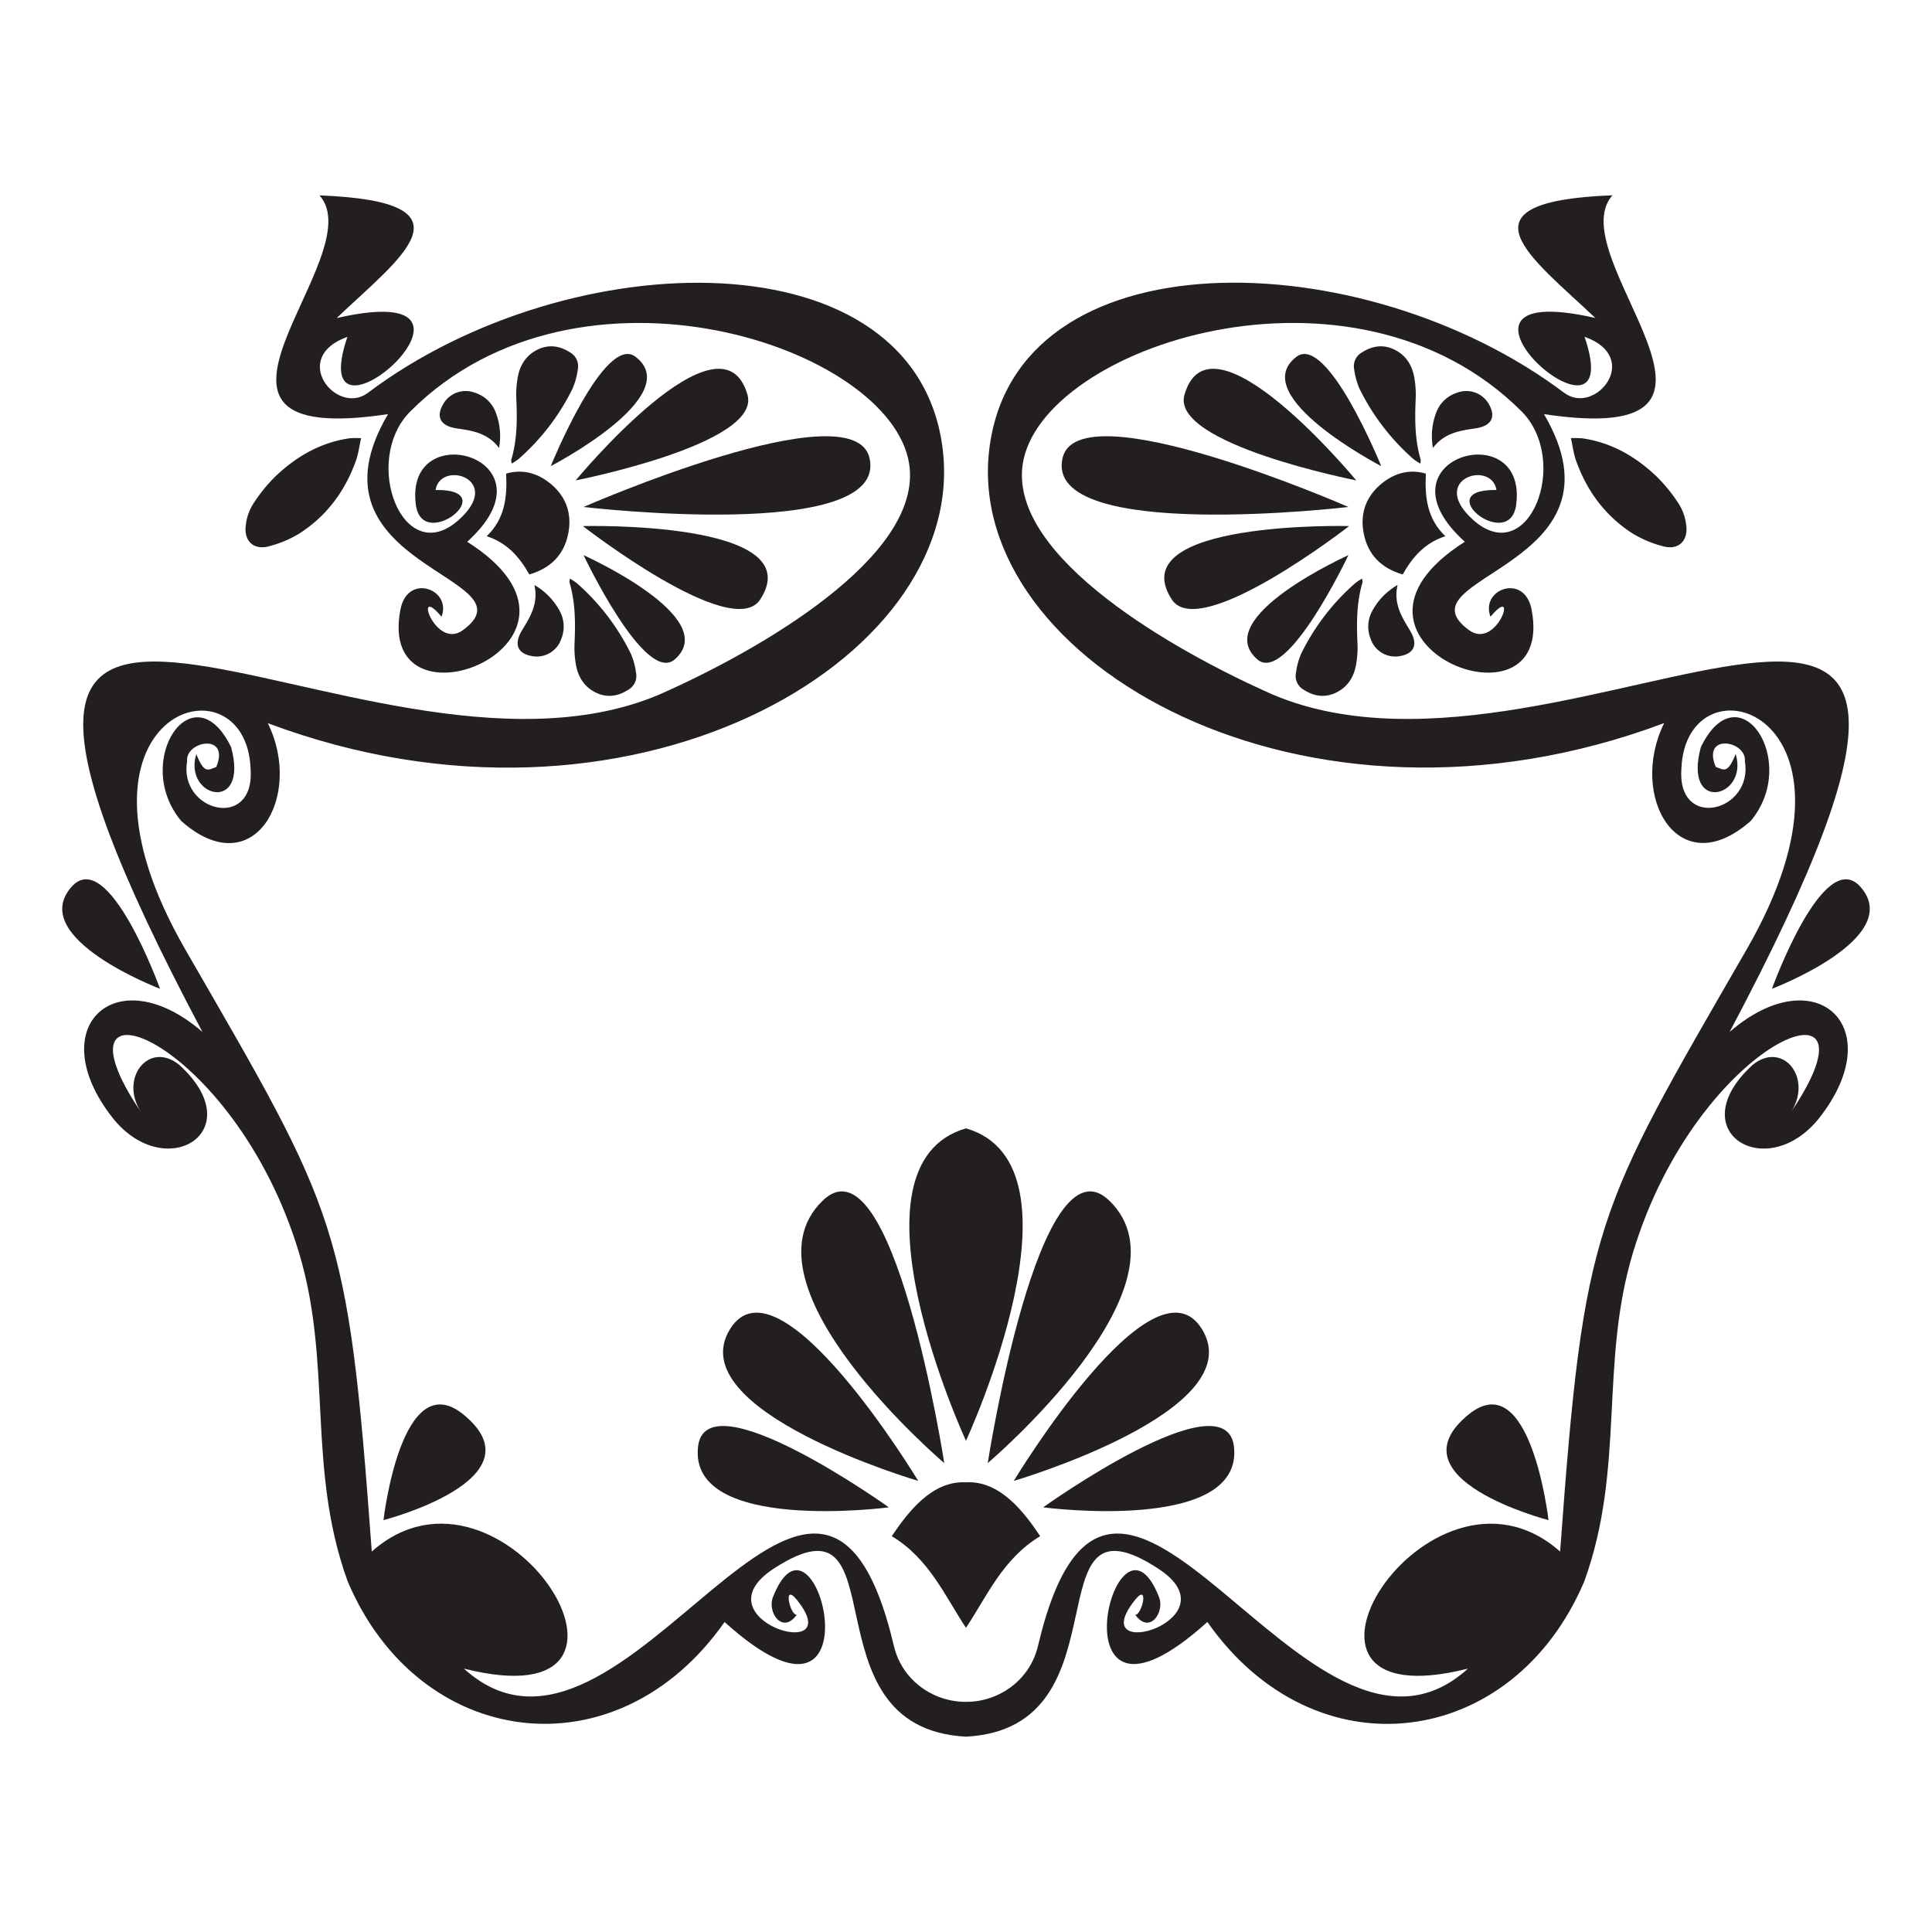 <svg id="Livello_1" data-name="Livello 1" xmlns="http://www.w3.org/2000/svg" viewBox="0 0 841.89 841.89">
  <defs>
    <style>
      .cls-1 {
        fill: #231f20;
      }
    </style>
  </defs>
  <title>Glos</title>
  <g>
    <path class="cls-1" d="M254.3,220.92s117.86-51.64,124.63-21.23C387.15,236.66,254.3,220.92,254.3,220.92Z"/>
    <path class="cls-1" d="M167.11,662.41s7.8-68.29,35-45.89C236.17,644.58,167.11,662.41,167.11,662.41Z"/>
    <path class="cls-1" d="M387.33,656.84S300,668.37,304.17,630.46C307.52,599.78,387.33,656.84,387.33,656.84Z"/>
    <path class="cls-1" d="M400.13,645.32s-104-30.49-82-66.16C339.43,544.81,400.13,645.32,400.13,645.32Z"/>
    <path class="cls-1" d="M411.47,637.56s-90.87-77.12-53.15-114.2C389.16,493,411.47,637.56,411.47,637.56Z"/>
    <path class="cls-1" d="M254,229.24s99.72-2.57,77.27,32C319.12,279.93,254,229.24,254,229.24Z"/>
    <path class="cls-1" d="M250.87,209.33s63.53-76.91,74.86-37.28C331.86,193.49,250.87,209.33,250.87,209.33Z"/>
    <path class="cls-1" d="M157.35,190.94c-.82,3.66-1.19,6.85-2.24,9.79-4.73,13.28-12.79,24.15-24.69,31.77a49.26,49.26,0,0,1-13.2,5.54c-6.57,1.82-11-2.2-10.13-9.07a21.89,21.89,0,0,1,3-9A68.7,68.7,0,0,1,120,207.61c9.12-8.69,19.73-14.85,32.46-16.64A39.84,39.84,0,0,1,157.35,190.94Z"/>
    <path class="cls-1" d="M254.3,241.92S315,269.14,294,287.36C281.08,298.56,254.3,241.92,254.3,241.92Z"/>
    <path class="cls-1" d="M240,203.12s59-30.61,37-47.61C263.52,145.06,240,203.12,240,203.12Z"/>
    <path class="cls-1" d="M230.65,250.33c-4.36-7.79-9.84-13.87-18.57-16.66,7.88-7.61,9-16.88,8.47-27.28,6.6-1.94,12.87-.55,18.47,3.69,7.48,5.68,10.42,13.5,8.58,22.55S240.09,247.57,230.65,250.33Z"/>
    <path class="cls-1" d="M223,202a5.06,5.06,0,0,1-.2-1.67c2.56-8.62,2.59-17.42,2.2-26.3a41.85,41.85,0,0,1,.7-10.06c1-5.05,3.66-9.22,8.53-11.61s9.67-1.69,14.16,1.2a6.91,6.91,0,0,1,3.4,7.41,31.8,31.8,0,0,1-2.27,8.32,98.51,98.51,0,0,1-23.62,30.79A28.06,28.06,0,0,1,223,202Z"/>
    <path class="cls-1" d="M248.37,252.14a5.06,5.06,0,0,0-.2,1.67c2.56,8.62,2.59,17.42,2.2,26.29a41.78,41.78,0,0,0,.7,10.06c1,5.06,3.66,9.23,8.53,11.62s9.67,1.69,14.16-1.2a6.91,6.91,0,0,0,3.4-7.42,31.83,31.83,0,0,0-2.27-8.31,98.51,98.51,0,0,0-23.62-30.79A28.06,28.06,0,0,0,248.37,252.14Z"/>
    <path class="cls-1" d="M69.74,430.87s-58-22-38.68-44.29C47.11,368.06,69.74,430.87,69.74,430.87Z"/>
    <path class="cls-1" d="M217.47,195.19c-4.79-6.31-11.19-7.45-17.69-8.39-.79-.11-1.58-.24-2.36-.42-5.64-1.33-7.26-5-4.46-10a11.27,11.27,0,0,1,14-5.24,14.17,14.17,0,0,1,8.91,8.2A28.72,28.72,0,0,1,217.47,195.19Z"/>
    <path class="cls-1" d="M232.86,254.92c1.76,7.73-1.48,13.37-4.93,19-.42.68-.83,1.37-1.19,2.09-2.6,5.17-.85,8.76,4.81,9.84a11.28,11.28,0,0,0,13-7.37,14.22,14.22,0,0,0-.57-12.09A28.86,28.86,0,0,0,232.86,254.92Z"/>
    <path class="cls-1" d="M792.66,487.3c-23.12,28.83-60.4,5.58-29-23.2,13.11-10.8,26.38,5.49,16.85,20.42,43.19-63.93-40.55-32.5-68.9,61.25-14.7,48.63-3.31,93.81-21.23,143.3-31,73.26-117.1,85-164.25,17.72C456.7,769.48,486,647.31,505.08,696c2.54,6.49-4.1,16.38-10.37,7.68,3,0,6.16-14.37-.2-6.38-22.62,28.39,44.26,8.39,10.18-13.77-56.44-36.69-11.92,69.48-83.75,73.24-71.83-3.76-27.28-109.93-83.75-73.24-34.05,22.16,32.81,42.16,10.18,13.77-6.36-8-3.22,6.38-.2,6.38-6.27,8.7-12.91-1.19-10.37-7.68,19.05-48.67,48.38,73.5-21.06,10.81C268.59,774,182.46,762.33,151.49,689.07c-17.92-49.49-6.53-94.67-21.23-143.3C101.91,452,18.17,420.59,61.37,484.52c-9.54-14.93,3.73-31.22,16.84-20.42,31.41,28.78-5.87,52-29,23.2-31.35-39.73,1.43-70.13,39-37.62C-64.43,162.07,155.11,358.21,287,302.79c42.69-18.77,115.49-60,109.17-100.68-7.94-51.19-143.89-96.24-217.31-22.89-21.5,21.48-3.36,68.91,20.88,47.48,20.18-17.84-7.77-26.53-9.95-13.18,29.66-.53-5.83,27.57-8.59,6.36-5.08-39.36,62.78-20.2,22.38,16.2C272,279.41,163.45,323,174.49,265.61c3.09-16.11,22.54-8.8,17.9,3.14-12.64-15.23-2.89,14.81,9.36,5.83,31.92-23.4-71.93-27.29-32.67-94.12-103.43,15.54-6.2-68.63-29.84-95.32,70.11,2.7,35,27.26,7.46,53.46,82.51-18.85-15.58,67.55,4.7,8.19-25.4,9-4.68,34.64,8.92,24.39,87.81-66.1,239.81-69.48,250.56,25.3,10.39,91.74-137.15,177.6-294.18,118.65,15.72,31.85-6.18,70.65-37.76,42.6-21.61-26,5.32-66.05,21.78-32.12,7.9,29.25-21,21.92-15.18,3,3.57,8.92,5.16,6.84,8.72,5.6,6.13-15-13.56-11.32-12.72-2.53-3.82,22.05,29.67,30.55,27.66,3.29-2-51-88.34-25.08-28.39,78.89C147.23,529,151.58,532.9,162,676.11c57.26-50.74,136.52,75.32,40.15,51,70.19,63.73,154.18-150.87,187.4-9.78,3.6,15.06,17.31,24.37,31.37,24.26,14.06.11,27.77-9.2,31.37-24.26,33.22-141.09,117.21,73.51,187.4,9.78-96.37,24.35-17.11-101.71,40.15-51C690.3,532.9,694.65,529,761.07,413.82c59.95-104-26.33-129.86-28.39-78.89-2,27.26,31.48,18.76,27.66-3.29.84-8.79-18.85-12.45-12.71,2.53,3.55,1.24,5.14,3.32,8.71-5.6,5.79,19-23.08,26.29-15.18-3,16.47-33.93,43.39,6.09,21.78,32.12-31.58,28-53.48-10.75-37.76-42.6-157,58.95-304.57-26.91-294.17-118.65,10.75-94.78,162.74-91.4,250.55-25.3,13.6,10.25,34.32-15.4,8.92-24.39,20.28,59.36-77.81-27,4.7-8.19-27.59-26.2-62.64-50.76,7.46-53.46C679,111.83,776.23,196,672.8,180.46c39.27,66.83-64.57,70.72-32.67,94.12,12.27,9,22-21.06,9.38-5.83-4.66-11.94,14.79-19.25,17.9-3.14,11,57.42-97.5,13.8-29.09-29.53-40.4-36.4,27.48-55.56,22.38-16.2-2.74,21.21-38.25-6.89-8.59-6.36-2.18-13.35-30.13-4.66-10,13.18,24.26,21.43,42.38-26,20.88-47.48-73.41-73.35-209.36-28.3-217.31,22.89C439.42,242.75,512.21,284,554.9,302.79c131.87,55.42,351.41-140.72,198.8,146.89C791.22,417.17,824,447.57,792.66,487.3Z"/>
    <path class="cls-1" d="M420.94,627.84s-55.54-120.08,0-136.15C476.5,507.76,420.94,627.84,420.94,627.84Z"/>
    <path class="cls-1" d="M587.58,220.92S469.73,169.28,463,199.69C454.74,236.66,587.58,220.92,587.58,220.92Z"/>
    <path class="cls-1" d="M453.28,669.4c-16.34,9.83-23.18,26.18-32.34,39.93-9.16-13.75-16-30.1-32.34-39.93,7-10.37,17.49-24.3,32.34-23.46C435.82,645.1,446.3,659,453.28,669.4Z"/>
    <path class="cls-1" d="M674.78,662.41s-7.8-68.29-35-45.89C605.72,644.58,674.78,662.41,674.78,662.41Z"/>
    <path class="cls-1" d="M454.56,656.84s87.31,11.53,83.16-26.38C534.37,599.78,454.56,656.84,454.56,656.84Z"/>
    <path class="cls-1" d="M441.76,645.32s104-30.49,82-66.16C502.46,544.81,441.76,645.32,441.76,645.32Z"/>
    <path class="cls-1" d="M430.42,637.56s90.87-77.12,53.15-114.2C452.73,493,430.42,637.56,430.42,637.56Z"/>
    <path class="cls-1" d="M587.9,229.24s-99.72-2.57-77.27,32C522.77,279.93,587.9,229.24,587.9,229.24Z"/>
    <path class="cls-1" d="M591,209.33s-63.53-76.91-74.86-37.28C510,193.49,591,209.33,591,209.33Z"/>
    <path class="cls-1" d="M684.54,190.94c.82,3.66,1.19,6.85,2.24,9.79,4.73,13.28,12.79,24.15,24.69,31.77a49.26,49.26,0,0,0,13.2,5.54c6.57,1.82,11-2.2,10.13-9.07a21.89,21.89,0,0,0-3-9,68.7,68.7,0,0,0-9.91-12.33c-9.12-8.69-19.73-14.85-32.46-16.64A39.84,39.84,0,0,0,684.54,190.94Z"/>
    <path class="cls-1" d="M587.58,241.92s-60.67,27.22-39.67,45.44C560.81,298.56,587.58,241.92,587.58,241.92Z"/>
    <path class="cls-1" d="M601.88,203.12s-59-30.61-37-47.61C578.37,145.06,601.88,203.12,601.88,203.12Z"/>
    <path class="cls-1" d="M611.24,250.33c4.36-7.79,9.84-13.87,18.57-16.66-7.88-7.61-9-16.88-8.47-27.28-6.6-1.94-12.87-.55-18.47,3.69-7.48,5.68-10.42,13.5-8.58,22.55S601.8,247.57,611.24,250.33Z"/>
    <path class="cls-1" d="M618.89,202a5.06,5.06,0,0,0,.2-1.67c-2.56-8.62-2.59-17.42-2.2-26.3a41.85,41.85,0,0,0-.7-10.06c-1-5.05-3.66-9.22-8.53-11.61s-9.67-1.69-14.16,1.2a6.91,6.91,0,0,0-3.4,7.41,31.8,31.8,0,0,0,2.27,8.32A98.51,98.51,0,0,0,616,200.11,28.06,28.06,0,0,0,618.89,202Z"/>
    <path class="cls-1" d="M593.52,252.14a5.06,5.06,0,0,1,.2,1.67c-2.56,8.62-2.59,17.42-2.2,26.29a41.78,41.78,0,0,1-.7,10.06c-1,5.06-3.66,9.23-8.53,11.62s-9.67,1.69-14.16-1.2a6.91,6.91,0,0,1-3.4-7.42,31.83,31.83,0,0,1,2.27-8.31,98.51,98.51,0,0,1,23.62-30.79A28.06,28.06,0,0,1,593.52,252.14Z"/>
    <path class="cls-1" d="M772.15,430.87s58-22,38.68-44.29C794.77,368.06,772.15,430.87,772.15,430.87Z"/>
    <path class="cls-1" d="M624.42,195.19c4.79-6.31,11.19-7.45,17.69-8.39.79-.11,1.58-.24,2.36-.42,5.64-1.33,7.26-5,4.46-10a11.27,11.27,0,0,0-14-5.24,14.17,14.17,0,0,0-8.91,8.2A28.72,28.72,0,0,0,624.42,195.19Z"/>
    <path class="cls-1" d="M609,254.92c-1.76,7.73,1.48,13.37,4.93,19,.42.68.83,1.37,1.19,2.09,2.6,5.17.85,8.76-4.81,9.84a11.28,11.28,0,0,1-13-7.37,14.22,14.22,0,0,1,.57-12.09A28.86,28.86,0,0,1,609,254.92Z"/>
  </g>
</svg>
